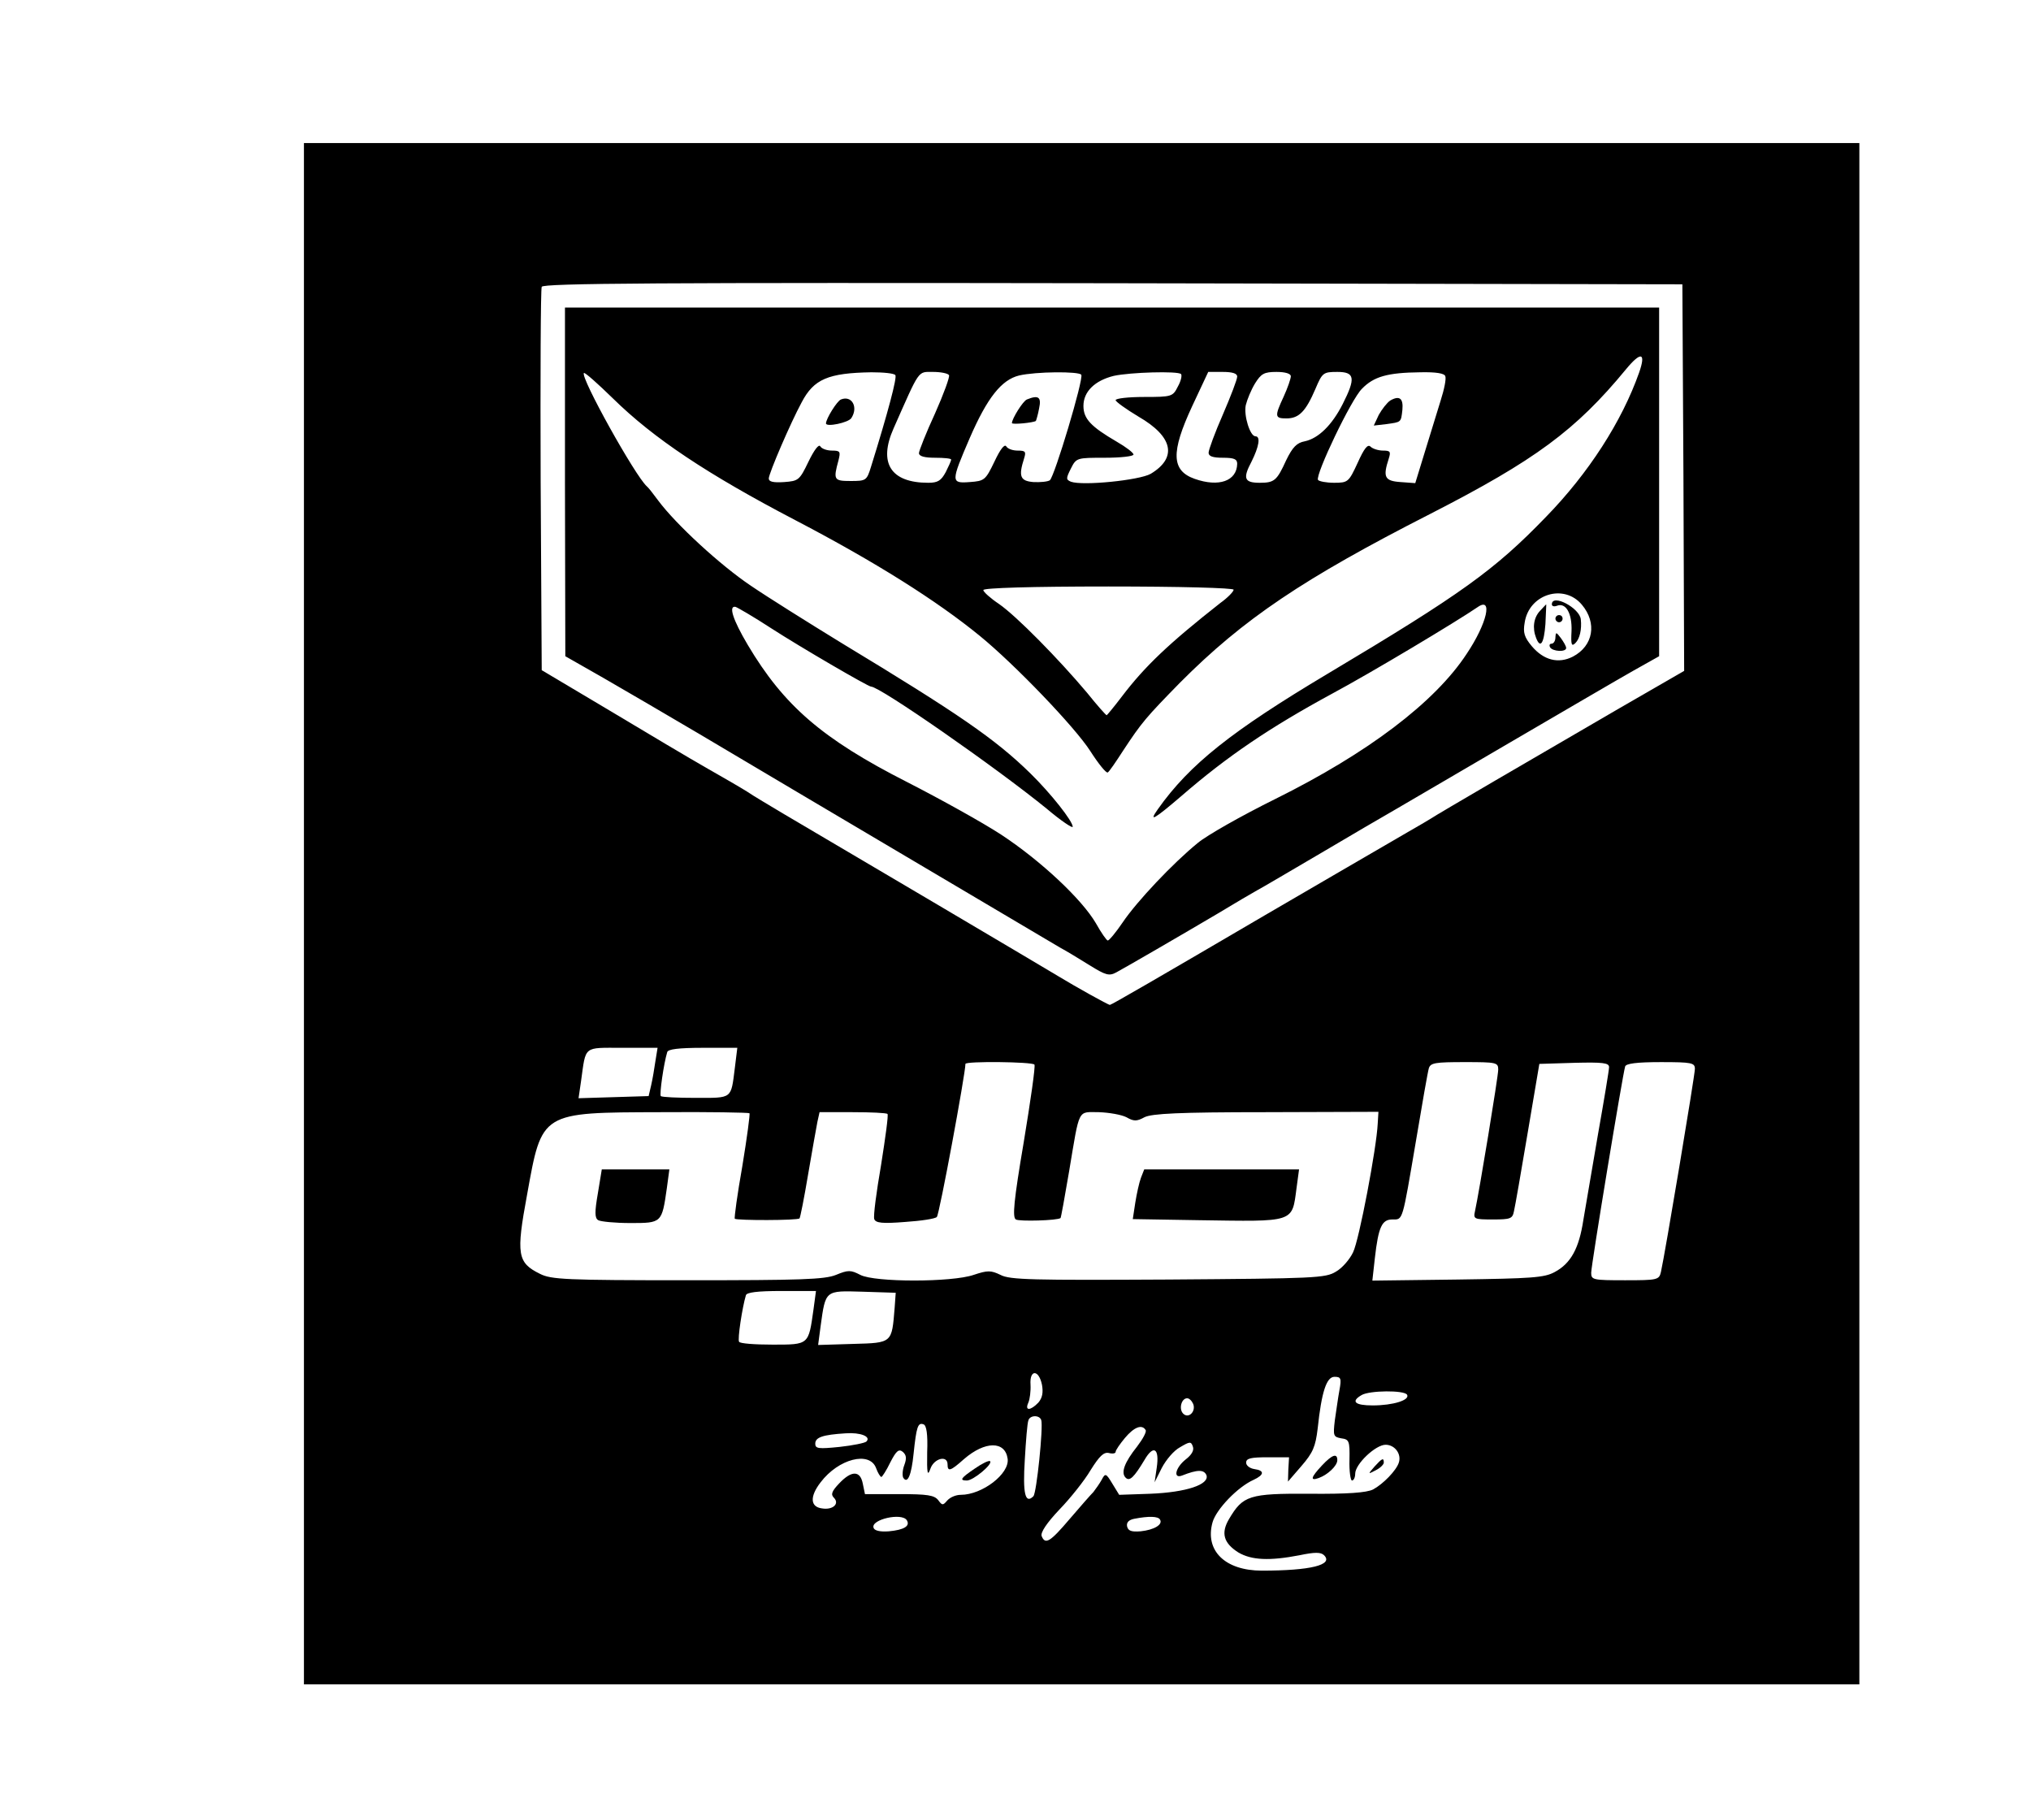 <?xml version="1.0" standalone="no"?>
<!DOCTYPE svg PUBLIC "-//W3C//DTD SVG 20010904//EN"
 "http://www.w3.org/TR/2001/REC-SVG-20010904/DTD/svg10.dtd">
<svg version="1.0" xmlns="http://www.w3.org/2000/svg"
 width="568pt" height="509pt" viewBox="0 0 568 509"
 preserveAspectRatio="xMidYMid meet">

<g transform="translate(0,509) scale(0.1,-0.1)"
fill="#000000" stroke="none">
<path d="M850 2535 l0 -2155 2175 0 2175 0 0 2155 0 2155 -2175 0 -2175 0 0
-2155z m3858 1220 l2 -541 -182 -105 c-239 -139 -509 -296 -528 -309 -8 -5
-37 -22 -65 -38 -46 -27 -336 -195 -397 -231 -297 -174 -430 -251 -434 -251
-5 0 -98 52 -144 80 -26 16 -608 360 -775 458 -33 20 -76 45 -95 58 -19 12
-71 42 -115 67 -44 25 -165 97 -270 160 l-190 113 -3 530 c-1 291 0 535 3 542
3 10 328 12 1597 10 l1593 -3 3 -540z m-2875 -1632 c-3 -21 -8 -51 -12 -68
l-7 -30 -98 -3 -98 -3 7 48 c14 100 5 93 115 93 l99 0 -6 -37z m222 -20 c-11
-87 -6 -83 -109 -83 -51 0 -95 2 -98 5 -4 5 8 90 18 123 2 8 31 12 100 12 l96
0 -7 -57z m838 10 c3 -5 -11 -102 -30 -217 -28 -165 -32 -210 -22 -216 9 -6
117 -3 125 4 1 0 12 60 24 131 30 179 23 165 83 165 29 -1 63 -7 77 -14 21
-12 29 -12 51 0 21 10 94 14 340 14 l314 1 -2 -33 c-3 -67 -52 -326 -69 -360
-9 -19 -30 -44 -48 -54 -29 -18 -59 -19 -469 -22 -378 -2 -443 -1 -469 13 -27
13 -36 13 -75 0 -61 -21 -277 -21 -317 0 -27 14 -34 14 -68 0 -32 -13 -100
-15 -416 -15 -339 0 -381 2 -412 18 -63 31 -67 54 -36 221 42 233 37 230 375
231 133 1 245 -1 247 -3 2 -2 -7 -69 -20 -148 -14 -79 -23 -145 -21 -147 5 -5
176 -5 181 1 2 2 13 57 24 123 11 65 23 131 26 147 l6 27 92 0 c51 0 95 -2 98
-5 3 -3 -6 -67 -18 -143 -13 -75 -22 -143 -19 -151 4 -11 23 -13 86 -8 45 3
85 9 89 14 7 6 80 401 80 428 0 8 188 6 193 -2z m1297 -14 c0 -19 -53 -341
-65 -396 -5 -22 -2 -23 50 -23 49 0 55 2 59 23 3 12 20 110 38 217 l33 195 98
3 c79 2 97 0 97 -12 0 -8 -14 -92 -31 -188 -16 -95 -35 -203 -41 -240 -12 -79
-35 -121 -80 -145 -29 -16 -65 -18 -272 -21 l-238 -3 7 63 c10 88 20 108 49
108 30 0 27 -9 66 220 17 102 33 193 36 203 5 15 18 17 100 17 89 0 94 -1 94
-21z m550 2 c0 -18 -84 -520 -95 -568 -5 -22 -10 -23 -100 -23 -90 0 -95 1
-95 21 0 21 88 554 95 577 3 8 32 12 100 12 87 0 95 -2 95 -19z m-2465 -673
c-14 -99 -12 -98 -114 -98 -49 0 -92 3 -94 8 -5 6 9 97 19 130 2 8 31 12 100
12 l96 0 -7 -52z m227 5 c-8 -99 -6 -98 -116 -101 l-98 -3 7 53 c14 101 12 99
117 96 l93 -3 -3 -42z m412 -215 c4 -22 1 -37 -10 -50 -22 -23 -39 -24 -28 0
4 9 7 32 6 50 -3 43 23 43 32 0z m832 -15 c-4 -21 -9 -59 -13 -85 -5 -43 -4
-46 18 -50 22 -3 24 -7 23 -60 -1 -32 3 -58 7 -58 5 0 9 9 9 19 0 27 57 81 85
81 26 0 45 -26 37 -50 -7 -22 -44 -60 -72 -75 -18 -9 -71 -13 -178 -12 -169 1
-186 -5 -225 -71 -23 -39 -15 -67 26 -93 37 -22 88 -24 171 -8 43 9 60 9 69 0
27 -27 -38 -43 -174 -43 -103 0 -160 56 -138 135 10 36 70 99 115 119 30 14
31 26 2 30 -13 2 -23 10 -23 18 0 12 13 15 60 15 l60 0 -2 -34 -1 -34 38 44
c32 37 39 54 45 104 11 104 25 145 47 145 18 0 20 -4 14 -37z m189 -13 c9 -15
-39 -30 -96 -30 -50 0 -62 11 -31 29 22 13 119 14 127 1z m-598 -26 c8 -21
-13 -42 -28 -27 -13 13 -5 43 11 43 6 0 13 -7 17 -16z m-425 -45 c6 -19 -13
-204 -22 -213 -23 -23 -30 8 -24 102 3 53 7 103 10 110 4 15 31 16 36 1z
m-319 -90 c-1 -59 1 -69 9 -46 10 29 48 39 48 12 0 -21 8 -19 46 15 59 51 115
51 122 1 6 -42 -71 -101 -131 -101 -14 0 -30 -7 -38 -16 -12 -14 -14 -14 -25
1 -11 14 -30 17 -109 17 l-96 0 -6 29 c-7 37 -31 38 -66 1 -21 -22 -24 -31
-15 -40 17 -17 -3 -35 -33 -30 -33 4 -35 33 -4 73 50 66 137 88 155 40 5 -14
12 -25 15 -25 2 0 14 18 25 41 17 33 24 38 35 29 10 -9 11 -18 4 -37 -5 -13
-6 -29 -3 -35 12 -19 23 7 29 67 8 76 12 88 28 82 8 -3 12 -27 10 -78z m611
62 c3 -5 -8 -25 -24 -46 -35 -44 -46 -73 -32 -87 11 -11 23 0 53 50 25 43 42
32 34 -22 l-6 -41 20 40 c12 23 34 49 51 58 27 16 31 17 36 2 4 -10 -3 -23
-20 -36 -29 -23 -36 -55 -10 -45 43 17 61 17 68 1 9 -26 -56 -48 -157 -52
l-87 -3 -19 31 c-18 30 -20 30 -30 11 -6 -11 -17 -26 -23 -34 -7 -7 -37 -41
-66 -75 -56 -66 -69 -73 -79 -48 -3 10 14 36 50 74 30 31 70 81 87 110 25 40
37 51 51 48 11 -3 19 -1 19 3 0 5 12 22 26 39 26 31 48 39 58 22z m-781 -32
c-4 -4 -38 -11 -75 -15 -59 -6 -68 -5 -68 9 0 18 21 25 85 29 41 3 72 -9 58
-23z m113 -220 c10 -16 -7 -27 -50 -31 -25 -2 -41 2 -43 10 -8 23 79 43 93 21z
m708 2 c9 -14 -16 -29 -54 -33 -26 -2 -35 1 -38 14 -2 11 5 18 20 21 41 8 67
7 72 -2z"/>
<path d="M1580 3743 l1 -488 107 -61 c59 -34 179 -104 267 -156 296 -176 980
-580 1010 -598 17 -9 53 -31 82 -49 45 -28 55 -31 75 -20 26 14 178 102 288
167 41 25 89 53 105 62 17 9 98 57 180 105 83 49 175 103 205 120 30 18 177
103 325 190 149 87 303 177 342 199 l73 41 0 488 0 487 -1530 0 -1530 0 0
-487z m3004 305 c-48 -136 -141 -281 -261 -404 -143 -148 -236 -215 -610 -438
-268 -160 -386 -253 -475 -379 -27 -38 -10 -28 67 38 127 110 245 190 420 285
110 59 347 201 407 242 44 31 27 -45 -30 -130 -89 -136 -277 -278 -535 -406
-95 -47 -192 -102 -217 -123 -69 -56 -171 -164 -210 -222 -19 -28 -38 -51 -42
-51 -3 0 -18 21 -33 48 -39 67 -154 175 -265 248 -52 34 -171 100 -263 147
-238 121 -345 214 -446 384 -42 71 -54 110 -34 106 6 -2 51 -28 100 -60 82
-53 271 -163 279 -163 25 0 351 -227 492 -342 39 -33 72 -55 72 -50 0 16 -61
93 -118 149 -99 97 -203 168 -527 364 -93 57 -208 129 -255 161 -85 57 -209
171 -259 238 -14 19 -28 37 -32 40 -32 28 -187 306 -176 317 3 2 39 -30 81
-71 114 -112 264 -212 511 -341 224 -117 395 -225 515 -323 98 -80 266 -255
309 -322 23 -36 45 -63 49 -60 4 2 23 30 43 61 52 79 64 93 159 190 177 178
345 291 700 472 293 150 407 234 547 404 42 51 57 48 37 -9z m-2080 -7 c5 -7
-20 -102 -68 -256 -12 -39 -14 -40 -57 -40 -47 0 -49 3 -34 58 6 24 5 27 -18
27 -14 0 -29 5 -33 12 -4 7 -17 -10 -33 -43 -25 -52 -28 -54 -68 -57 -31 -2
-43 1 -43 10 0 14 61 156 92 213 34 65 74 82 195 84 34 0 64 -3 67 -8z m150 0
c3 -4 -15 -53 -39 -107 -25 -54 -45 -105 -45 -111 0 -9 16 -13 45 -13 25 0 45
-2 45 -5 0 -4 -7 -19 -15 -35 -13 -24 -22 -30 -49 -30 -105 0 -140 55 -97 152
74 167 67 158 110 158 22 0 42 -4 45 -9z m370 1 c7 -12 -75 -285 -88 -295 -6
-4 -27 -6 -46 -5 -37 3 -42 16 -26 66 6 19 4 22 -18 22 -14 0 -28 5 -32 12 -5
7 -17 -9 -33 -43 -25 -52 -28 -54 -69 -57 -53 -4 -53 0 0 123 49 113 89 163
138 175 47 11 168 12 174 2z m279 2 c3 -4 0 -19 -9 -35 -14 -28 -17 -29 -94
-29 -44 0 -80 -4 -80 -9 0 -4 29 -25 64 -46 97 -56 109 -115 34 -160 -32 -18
-190 -34 -223 -22 -14 6 -14 9 0 37 15 30 17 30 95 30 44 0 80 4 80 9 0 5 -21
21 -47 36 -72 42 -93 64 -93 100 0 40 32 71 85 84 46 10 179 14 188 5z m157
-7 c0 -8 -18 -55 -40 -106 -22 -50 -40 -99 -40 -107 0 -10 12 -14 40 -14 32 0
40 -4 40 -17 -1 -48 -51 -66 -119 -42 -65 23 -67 74 -7 203 l45 96 40 0 c27 0
41 -4 41 -13z m150 1 c0 -7 -9 -33 -20 -57 -26 -56 -25 -61 8 -61 35 0 54 20
81 83 19 45 22 47 61 47 49 0 52 -17 15 -90 -30 -59 -68 -96 -106 -104 -22 -4
-34 -16 -52 -53 -26 -57 -33 -63 -74 -63 -43 0 -48 12 -23 59 21 42 26 71 11
71 -15 0 -33 58 -27 87 4 16 15 43 26 61 17 27 25 32 60 32 25 0 40 -5 40 -12z
m432 0 c3 -7 -3 -37 -13 -68 -9 -30 -29 -95 -44 -143 l-27 -88 -41 3 c-45 3
-50 14 -33 66 6 19 4 22 -16 22 -13 0 -29 5 -35 11 -8 8 -18 -5 -36 -45 -25
-54 -27 -56 -66 -56 -22 0 -42 4 -45 8 -8 14 93 226 123 255 33 34 71 45 163
46 44 1 68 -3 70 -11z m-592 -597 c0 -5 -16 -22 -37 -37 -145 -114 -211 -177
-275 -261 -22 -29 -42 -53 -43 -53 -2 0 -27 28 -55 63 -80 95 -197 214 -246
248 -24 16 -44 34 -44 39 0 6 135 10 350 10 198 0 350 -4 350 -9z m974 -42
c43 -51 32 -115 -25 -145 -41 -21 -82 -10 -115 29 -21 25 -25 38 -20 66 12 80
110 110 160 50z"/>
<path d="M2352 3973 c-11 -4 -42 -54 -42 -67 0 -11 63 2 71 15 20 31 1 64 -29
52z"/>
<path d="M2872 3973 c-11 -4 -42 -54 -42 -66 0 -5 61 1 67 6 1 2 6 18 9 35 7
32 -2 38 -34 25z"/>
<path d="M3888 3970 c-9 -6 -23 -24 -32 -40 l-14 -30 35 4 c42 6 41 4 45 40 3
32 -8 41 -34 26z"/>
<path d="M4340 3400 c0 -5 6 -7 14 -4 25 10 43 -21 41 -71 -2 -38 0 -44 11
-33 12 12 18 38 15 66 -3 32 -81 73 -81 42z"/>
<path d="M4307 3382 c-18 -19 -22 -48 -11 -76 12 -31 22 -15 26 39 1 30 3 55
2 55 0 0 -8 -8 -17 -18z"/>
<path d="M4350 3360 c0 -5 5 -10 10 -10 6 0 10 5 10 10 0 6 -4 10 -10 10 -5 0
-10 -4 -10 -10z"/>
<path d="M4350 3308 c0 -10 -5 -18 -11 -18 -5 0 -7 -4 -4 -10 7 -12 45 -14 45
-2 0 5 -7 17 -15 28 -13 17 -14 17 -15 2z"/>
<path d="M1672 1753 c-9 -52 -9 -69 1 -75 7 -4 47 -8 90 -8 88 0 88 0 102 98
l7 52 -95 0 -94 0 -11 -67z"/>
<path d="M3191 1797 c-5 -13 -12 -45 -16 -70 l-7 -46 183 -3 c272 -4 262 -8
275 90 l7 52 -217 0 -216 0 -9 -23z"/>
<path d="M3697 992 c-31 -33 -34 -44 -9 -35 25 9 52 34 52 50 0 20 -14 16 -43
-15z"/>
<path d="M3844 989 c-19 -22 -19 -22 4 -10 12 6 22 16 22 21 0 15 -5 12 -26
-11z"/>
<path d="M2727 984 c-40 -27 -45 -34 -23 -34 18 0 73 46 65 54 -3 3 -22 -6
-42 -20z"/>
</g>
</svg>
